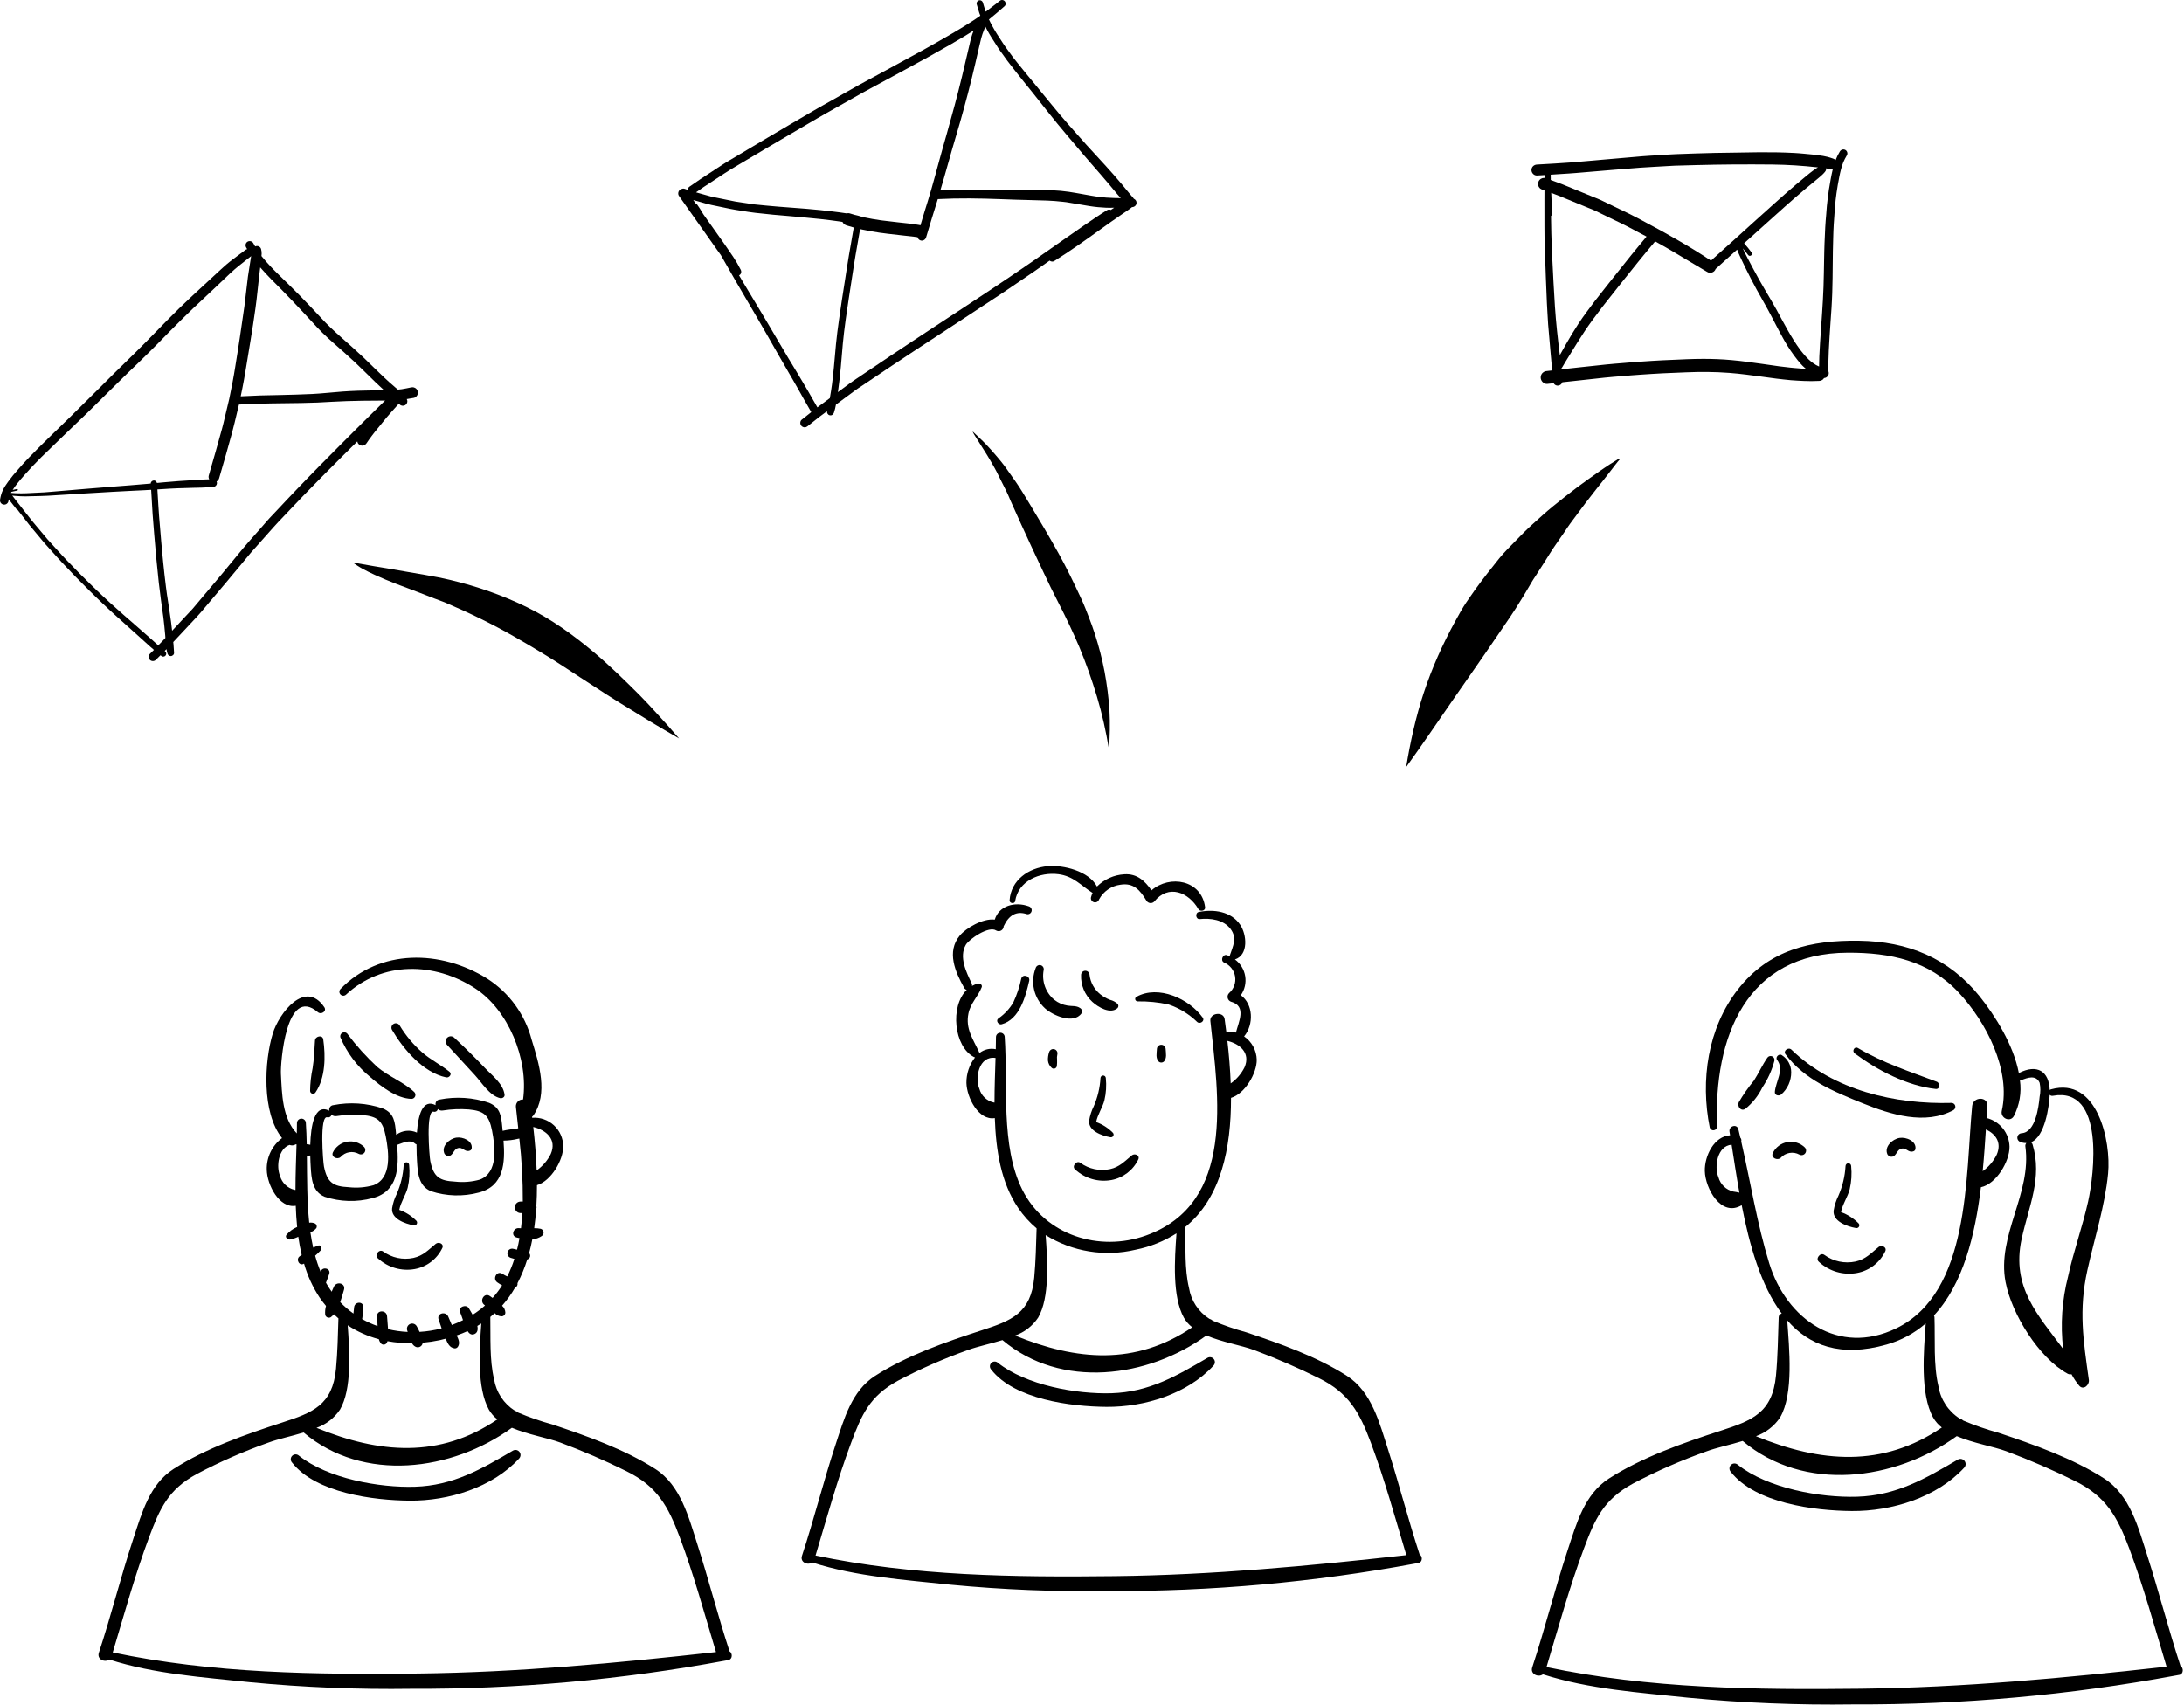 <svg fill="none" height="502" viewBox="0 0 643 502" width="643" xmlns="http://www.w3.org/2000/svg"><g fill="#000"><path d="m427.465 206.515c4.386-6.363 8.859-12.66 13.187-19.062 1.836-2.715 3.743-5.402 5.516-8.164 1.715-2.66 3.336-5.383 4.922-8.121.262-.461.57-.891.855-1.332.918-1.41 1.825-2.828 2.723-4.25 1.074-1.695 2.102-3.414 3.254-5.066.945-1.348 1.883-2.703 2.813-4.067.519-.765 1.011-1.566 1.574-2.308 1.469-1.938 2.922-3.891 4.355-5.86 1.114-1.41 2.211-2.832 3.309-4.261 1.449-1.809 2.89-3.641 4.301-5.481.402-.508.8-1.023 1.191-1.547.273-.348.547-.695.816-1.043-.011.012-.015.024-.027.039.219-.281.438-.547.688-.801.043-.027.093-.054.14-.078.055.016.114.028.168.043.004 0 .012-.004.012-.004-.106-.086-.219-.117-.336-.117-.402 0-.879.391-1.18.57-.578.34-1.14.688-1.703 1.055-1.07.688-2.121 1.406-3.168 2.133-2.238 1.559-4.445 3.152-6.637 4.777-2.367 1.766-4.675 3.625-6.976 5.477-2.09 1.687-4.059 3.515-6.055 5.308-1.765 1.586-3.41 3.258-5.062 4.969-1.598 1.653-3.278 3.266-4.723 5.059-2.457 3.039-4.879 6.121-7.164 9.297-.844 1.179-1.676 2.379-2.492 3.586-1.239 1.824-2.289 3.793-3.356 5.722-3.683 6.707-6.848 13.777-9.246 21.043-2.34 7.106-3.949 14.426-5.164 21.801 0 .004.004.012.012.004 4.594-6.379 9-12.863 13.453-19.32z"/><path d="m322.389 186.808c-.57-1.765-1.211-3.511-1.883-5.242-.66-1.707-1.32-3.437-2.094-5.097-2.133-4.594-4.336-9.184-6.804-13.609-2.715-4.86-5.532-9.665-8.43-14.422-1.356-2.231-2.684-4.485-4.172-6.629-1.031-1.477-2.07-2.953-3.121-4.414-.695-.969-1.469-1.875-2.235-2.79-1.074-1.293-2.191-2.531-3.343-3.753-1.192-1.262-2.504-2.387-3.731-3.606-.043-.055-.09-.117-.133-.172-.015-.051-.027-.101-.043-.156l-.004-.004-.003.004c-.016.379.23.699.41 1.019.191.34.414.676.621 1.008.351.559.699 1.114 1.054 1.668.723 1.141 1.43 2.289 2.157 3.426.734 1.148 1.367 2.363 2.062 3.539.547.926.996 1.887 1.473 2.844.699 1.41 1.406 2.816 2.121 4.219.461.894.813 1.859 1.223 2.781 1.047 2.375 2.129 4.727 3.187 7.09 2.078 4.625 4.278 9.191 6.418 13.793 1.473 3.168 3.008 6.304 4.61 9.406 2.152 4.176 4.172 8.43 6.015 12.758 2 4.805 3.731 9.715 5.227 14.699 1.512 5.039 2.637 10.176 3.504 15.359 0 .004.011.004.011 0 .274-3.734.372-7.492.157-11.238-.219-3.84-.739-7.676-1.434-11.465-.707-3.719-1.656-7.398-2.82-11.016z"/><path d="m123.379 174.474c1.511.597 3.031 1.187 4.547 1.765 1.097.422 2.207.801 3.293 1.254 6.894 2.941 13.625 6.203 20.137 9.93 3.355 1.922 6.679 3.879 9.968 5.914 3.247 2.004 6.418 4.129 9.61 6.203 4.789 3.113 9.547 6.25 14.441 9.195 2.051 1.239 4.07 2.531 6.125 3.762 2.781 1.676 5.594 3.309 8.41 4.937.004.004.012-.003.004-.011-2.191-2.555-4.43-5.059-6.707-7.528-1.613-1.753-3.215-3.527-4.898-5.207-4.325-4.316-8.715-8.617-13.391-12.562-6.059-5.105-12.512-9.765-19.641-13.273-7.211-3.543-14.812-6.195-22.617-8.062-5.047-1.203-10.188-1.914-15.281-2.84-2.391-.43-4.793-.828-7.196-1.215-2.121-.347-4.234-.738-6.351-1.109-.004 0-.012.004-.004.012.996.675 1.98 1.347 3.047 1.922 1.121.597 2.25 1.16 3.406 1.691 2.144.992 4.336 1.883 6.535 2.742 2.18.856 4.391 1.617 6.563 2.481z"/><path d="m543.304 44.156c-.183-.105-.386-.156-.582-.156-.41 0-.8.211-1.031.582-.504.812-.918 1.668-1.262 2.555-.191-.184-.421-.312-.687-.41-.547-.203-1.102-.371-1.664-.527-.211-.062-.442-.094-.656-.141-.223-.043-.45-.113-.676-.144-1.004-.144-2.004-.297-3.012-.402-.918-.102-1.824-.195-2.742-.262-.891-.074-1.781-.168-2.672-.203-1.805-.074-3.602-.184-5.41-.191-1.332-.004-2.672-.016-4.004-.016-.539 0-1.082 0-1.617.004-4.196.043-8.391.105-12.582.191-3.782.074-7.559.231-11.34.359-1.629.055-3.266.195-4.895.301-1.664.105-3.336.172-4.996.32-3.625.312-7.246.621-10.871.941-2.027.18-4.055.351-6.082.531-1.133.102-2.262.223-3.394.297-3.543.234-7.09.508-10.633.668-.879.039-1.614.707-1.614 1.613 0 .852.735 1.652 1.614 1.613.761-.035 1.519-.078 2.277-.125-.004.285-.012.57-.016.855-.05-.004-.101-.027-.156-.027-.324 0-.66.102-.918.254-.391.231-.687.609-.805 1.055-.125.453-.062.953.18 1.355.246.422.606.644 1.055.812.203.074.402.144.597.219-.003.926-.003 1.848-.011 2.766-.012 2.586-.012 5.176.004 7.758.004 1.055-.004 2.106.023 3.152.039 1.449.086 2.902.125 4.351.074 2.492.168 4.984.262 7.477.094 2.504.203 5 .308 7.5.039.965.102 1.926.157 2.891.066 1.16.113 2.32.207 3.477.207 2.559.425 5.118.66 7.676.179 1.981.359 3.965.531 5.953-.492.055-.984.106-1.477.164-.167.024-.335.043-.503.067-.321.09-.598.254-.84.488-.352.352-.555.84-.555 1.344s.203.984.555 1.344c.324.324.867.609 1.343.558.637-.074 1.278-.133 1.915-.207.054.106.129.207.218.301.262.262.621.41.993.41.589 0 1.171-.426 1.347-.992 4.196-.461 8.395-.918 12.59-1.367 1.676-.18 3.356-.297 5.035-.438 1.731-.144 3.461-.301 5.196-.41 2.211-.133 4.426-.312 6.636-.41 2.301-.094 4.602-.195 6.907-.293 4.265-.18 8.539-.168 12.797.164 1.652.129 3.297.293 4.937.504 1.36.18 2.723.359 4.082.531.192.024.375.051.567.074 1.429.192 2.863.387 4.289.578 1.422.192 2.855.313 4.285.465.648.067 1.305.09 1.953.129.605.039 1.211.074 1.812.094 1.5.062 2.997.078 4.497-.012.464-.027.878-.168 1.214-.504.102-.101.184-.218.254-.336.242-.015.481-.089.668-.203.332-.195.578-.515.676-.879.106-.398.027-.836-.184-1.179.04-.285.055-.571.067-.852.015-.348.023-.699.035-1.047.035-1.293.074-2.582.133-3.875.14-2.894.332-5.789.531-8.68.09-1.305.18-2.609.27-3.914.101-1.434.14-2.871.211-4.305.027-.559.027-1.125.039-1.688.023-.941.043-1.883.066-2.828.035-1.359.027-2.723.043-4.082.023-2.598.051-5.195.141-7.797.043-1.32.062-2.648.156-3.969.125-1.734.246-3.465.371-5.203.094-1.328.273-2.656.449-3.977.219-1.566.492-3.137.801-4.688.293-1.484.633-2.981 1.199-4.387.301-.688.637-1.367 1.035-2.012.344-.543.121-1.293-.425-1.605zm-86.742 8.836v-.066c0-.5-.011-.992-.015-1.488 1.043-.066 2.082-.133 3.125-.203 1.457-.094 2.918-.172 4.375-.301 3.781-.32 7.554-.644 11.336-.953 2.488-.203 4.972-.398 7.461-.598 1.429-.113 2.863-.184 4.297-.262 1.343-.078 2.695-.152 4.039-.23.632-.035 1.265-.09 1.898-.105 2.066-.062 4.133-.117 6.199-.172 7.492-.207 14.992-.242 22.484-.168 4.504.043 9 .348 13.473.844-.207.125-.422.242-.621.375-.308.203-.605.422-.902.633-.582.426-1.149.891-1.707 1.348-1.113.918-2.223 1.844-3.328 2.773-2.156 1.812-4.258 3.703-6.356 5.578-4.015 3.586-7.992 7.219-11.988 10.82-2.199 1.977-4.402 3.953-6.601 5.93-3.032-2.043-6.157-3.938-9.313-5.773-3.265-1.898-6.562-3.731-9.906-5.492-1.539-.812-3.07-1.668-4.637-2.426-2.273-1.094-4.543-2.191-6.808-3.289-.61-.293-1.215-.59-1.825-.879-.632-.301-1.304-.539-1.949-.805-2.476-1.012-4.957-2.027-7.43-3.047-.667-.273-1.332-.547-2-.816-1.093-.43-2.199-.828-3.3-1.227zm2.676 51.574c-.308-2.453-.597-4.91-.855-7.363-.481-4.633-.762-9.277-1.004-13.926-.125-2.414-.27-4.832-.371-7.246-.102-2.457-.235-4.91-.282-7.371-.035-1.688-.066-3.375-.089-5.062.203-.145.339-.387.332-.645-.09-2.055-.184-4.109-.262-6.16.879.324 1.754.656 2.621 1.008 1.262.516 2.527 1.035 3.785 1.559 2.129.875 4.25 1.754 6.379 2.621 1.836.894 3.672 1.781 5.516 2.672 1.418.688 2.844 1.344 4.234 2.082 1.844.981 3.68 1.961 5.524 2.934-.727.875-1.461 1.746-2.184 2.625-.758.918-1.527 1.832-2.27 2.762l-5.847 7.324c-1.656 2.082-3.305 4.172-4.938 6.277-.84 1.086-1.668 2.191-2.469 3.305-.378.527-.765 1.047-1.136 1.578-.422.617-.856 1.223-1.254 1.848-.617.965-1.231 1.922-1.82 2.894-.571.945-1.125 1.902-1.68 2.863-.547.945-1.082 1.902-1.617 2.863-.118.18-.211.371-.313.559zm70.453 3.91c-.906-.078-1.812-.132-2.723-.242-1.054-.125-2.109-.246-3.164-.371-1.679-.242-3.359-.492-5.039-.719-1.347-.183-2.703-.371-4.054-.554-1.629-.223-3.258-.403-4.895-.555-2.773-.254-5.555-.359-8.332-.359-1.629 0-3.266.039-4.894.105-2.375.102-4.75.207-7.125.309-2.133.089-4.266.261-6.403.398-1.707.106-3.414.258-5.117.402-1.742.145-3.484.27-5.219.454-2.574.273-5.144.546-7.722.824-1.758.183-3.524.386-5.282.582-.011-.094-.015-.192-.027-.285.055-.055.117-.106.156-.172.727-1.27 1.512-2.516 2.278-3.762.75-1.211 1.5-2.426 2.25-3.633 1.39-2.238 2.843-4.445 4.406-6.574.953-1.301 1.922-2.594 2.902-3.871 3.473-4.453 7.012-8.848 10.539-13.25.75-.941 1.523-1.863 2.289-2.793.926-1.113 1.848-2.231 2.778-3.336.023.012.05.027.074.039.918.516 1.836 1.031 2.75 1.539 1.094.609 2.16 1.266 3.242 1.898.992.582 1.977 1.18 2.969 1.781 2.07 1.25 4.156 2.477 6.238 3.707.113.078.234.133.363.18.035.012.067.023.106.035.027.004.054.016.086.016.699.164 1.469-.133 1.847-.777.055-.094.102-.191.133-.297 2.11-1.895 4.219-3.793 6.324-5.691.004.016.012.035.024.055.133.363.285.719.437 1.07.157.371.321.734.493 1.098.968 2.082 1.976 4.148 3.035 6.195.582 1.121 1.172 2.238 1.769 3.348.528.981 1.086 1.941 1.637 2.91 1.098 1.938 2.18 3.891 3.199 5.875 1.074 2.082 2.145 4.172 3.305 6.21 1.16 2.04 2.48 3.989 3.949 5.821.438.547.891 1.082 1.391 1.586.336.339.695.648 1.058.953-.687-.043-1.359-.094-2.031-.149zm9.887-58.586c-.231.933-.41 1.883-.59 2.828-.195 1.047-.379 2.094-.539 3.148-.152 1.008-.281 2.016-.398 3.023-.075.617-.157 1.23-.204 1.848-.062.773-.125 1.539-.179 2.312-.102 1.293-.235 2.586-.293 3.879-.074 1.566-.145 3.14-.211 4.715-.067 1.523-.078 3.051-.117 4.574-.036 1.438-.051 2.879-.079 4.316-.042 2.625-.132 5.246-.281 7.867-.301 5.516-.804 11.016-1.054 16.531-.043 1.004-.067 2-.067 3-.301-.133-.605-.273-.89-.441-.411-.243-.801-.5-1.18-.774-.645-.527-1.262-1.082-1.813-1.695-.578-.637-1.121-1.301-1.652-1.977-2.711-3.679-4.769-7.773-6.957-11.766-1.082-1.98-2.25-3.922-3.394-5.863-1.18-2.004-2.321-4.031-3.411-6.082-.527-.984-1.054-1.977-1.574-2.969-.558-1.062-1.109-2.144-1.605-3.242.254.281.5.566.738.863-.035-.043-.066-.09-.102-.129.243.32.489.633.727.945-.035-.039-.066-.086-.102-.129.09.117.18.234.27.351.105.141.207.246.379.293.164.043.34.023.492-.066.273-.156.441-.594.23-.875-.718-.934-1.433-1.863-2.23-2.738 2.004-1.805 4.016-3.606 6.019-5.414 4.008-3.613 8.004-7.242 12.141-10.707.875-.734 1.754-1.457 2.633-2.172.477-.391.953-.785 1.422-1.18.57-.488 1.121-.973 1.59-1.559.203-.246.336-.48.336-.812 0-.074-.027-.144-.043-.219.43.066.863.141 1.293.223.242.051.469.062.699.023.008.02 0 .043-.004.067z"/><path d="m210.879 73.239c.441.629.894 1.254 1.347 1.875.313.555.621 1.102.942 1.656 1.097 1.914 2.172 3.84 3.289 5.75 2.191 3.746 4.387 7.488 6.57 11.238 1.965 3.371 3.891 6.769 5.824 10.16 1.086 1.902 2.18 3.797 3.282 5.695.933 1.606 1.882 3.207 2.789 4.832 1.293 2.309 2.582 4.621 3.922 6.906-.954.746-1.899 1.5-2.852 2.258-.254.203-.379.61-.379.918 0 .34.133.676.379.918.242.242.578.379.918.379.375 0 .637-.156.918-.379 1.102-.875 2.195-1.765 3.305-2.625.777-.598 1.578-1.176 2.375-1.758-.114.52.211 1.063.726 1.203.57.157 1.094-.191 1.277-.722.27-.789.45-1.598.606-2.406.824-.61 1.652-1.223 2.477-1.832 1.101-.817 2.21-1.637 3.32-2.454.597-.449 1.238-.839 1.859-1.253 2.996-2.012 5.989-4.02 8.989-6.032 2.082-1.398 4.195-2.777 6.289-4.16 4.972-3.289 9.961-6.547 14.953-9.801 1.941-1.27 3.875-2.547 5.812-3.824 2.129-1.398 4.266-2.777 6.371-4.211 2.781-1.895 5.571-3.793 8.356-5.684.804-.547 1.597-1.113 2.39-1.68.696-.488 1.395-.981 2.09-1.469.371.312.918.402 1.348.133 4.68-2.941 9.191-6.133 13.664-9.363 2.117-1.527 4.246-3.019 6.394-4.496.336-.231.676-.461 1.02-.688.375-.246.738-.504 1.101-.773.207-.152.426-.297.618-.469.035-.027.062-.062.089-.094h.075c.699-.023 1.281-.57 1.281-1.281 0-.531-.336-.992-.801-1.18-.141-.234-.332-.441-.508-.644-.218-.246-.437-.504-.656-.758-.801-.953-1.578-1.922-2.379-2.879-1.652-1.977-3.367-3.91-5.105-5.812-1.766-1.926-3.551-3.836-5.297-5.777-1.719-1.914-3.426-3.832-5.117-5.769-.934-1.07-1.86-2.152-2.782-3.231-.879-1.035-1.734-2.082-2.597-3.137-1.664-2.027-3.317-4.066-4.985-6.086-1.613-1.949-3.23-3.891-4.804-5.875-.438-.547-.875-1.098-1.309-1.652-.547-.758-1.098-1.508-1.645-2.258-.421-.578-.839-1.141-1.226-1.742-.629-.969-1.254-1.934-1.883-2.894-.441-.684-.84-1.395-1.238-2.102-.403-.711-.774-1.438-1.125-2.18.051-.039.101-.078.152-.117 1.508-1.242 3-2.492 4.457-3.793.43-.387.391-1.113 0-1.508-.203-.203-.469-.312-.75-.312-.309 0-.527.125-.75.312-.371.297-.738.594-1.109.887-.055.039-.106.086-.164.125.035-.027.066-.051.101-.078h-.004c-.254.195-.504.387-.758.582-.707.539-1.41 1.082-2.121 1.613-.308-.879-.582-1.773-.839-2.672-.118-.414-.5-.695-.915-.695-.085 0-.164.012-.246.035-.488.133-.8.668-.656 1.16.242.84.477 1.68.75 2.508.09.281.207.555.313.828-.274.203-.547.398-.828.598-.559.402-1.153.766-1.731 1.148-1.059.699-2.152 1.348-3.23 2.016-1.192.738-2.415 1.43-3.618 2.141-2.246 1.328-4.535 2.586-6.804 3.871-.789.441-1.586.867-2.375 1.305-1.606.879-3.207 1.758-4.817 2.637-1.871 1.023-3.746 2.039-5.621 3.059-1.629.887-3.254 1.766-4.883 2.648-.687.375-1.383.738-2.066 1.121-2.527 1.422-5.047 2.856-7.566 4.285-1.825 1.035-3.669 2.043-5.477 3.109-4.543 2.672-9.102 5.312-13.629 8.004-2.703 1.605-5.402 3.219-8.11 4.828-1.289.766-2.574 1.535-3.863 2.297-.5.301-.984.605-1.473.93-1.574 1.035-3.152 2.066-4.73 3.102-.594.391-1.188.777-1.781 1.172-1.012.668-2 1.371-2.996 2.062-.274.192-.481.414-.571.746-.015.066-.004.141-.015.207-.309-.105-.61-.207-.918-.312-.106-.039-.219-.055-.324-.055-.141 0-.274.027-.399.078-.152.027-.301.074-.437.156-.309.18-.539.476-.633.824-.09.332-.067.773.14 1.059 3.657 5.184 7.336 10.391 11.016 15.598zm116.16-11.418c-.157-.074-.332-.117-.504-.117-.203 0-.403.051-.582.164-2.391 1.488-4.711 3.078-7.028 4.672-2.554 1.754-5.089 3.535-7.621 5.312-2.359 1.656-4.722 3.309-7.086 4.961-2.195 1.539-4.425 3.031-6.64 4.535-1.899 1.289-3.797 2.57-5.711 3.836-2.762 1.82-5.516 3.644-8.277 5.465-4.239 2.801-8.5 5.555-12.73 8.359-2.895 1.922-5.797 3.848-8.692 5.77-2.183 1.449-4.351 2.929-6.531 4.394-1.422.957-2.844 1.914-4.266 2.871-.492.332-.968.672-1.445 1.024-1.082.8-2.16 1.601-3.246 2.402.027-.191.055-.379.086-.57.332-2.278.582-4.571.785-6.868.203-2.32.391-4.632.598-6.945.195-2.223.5-4.434.789-6.648.023-.168.043-.332.066-.5.297-1.992.571-4 .879-5.992.336-2.191.672-4.379 1.012-6.57.312-1.992.605-3.992.945-5.981.453-2.644.902-5.293 1.379-7.934 1.793.414 3.594.75 5.426 1.004-.016 0-.035-.004-.051-.004.09.012.184.024.274.039h-.004c.296.039.597.105.894.117.086.012.172.023.258.035.18.024.363.051.543.074-.055-.004-.113-.016-.168-.024.074.012.141.016.211.027.051.004.101.016.156.023-.023-.004-.043-.004-.066-.012.039.004.086.012.125.016h-.012c-.012 0-.027-.004-.039-.004.012 0 .016 0 .027.004-.027-.004-.054-.004-.086-.012.075.012.145.023.219.027-.035-.004-.074-.012-.105-.016.004 0 .015 0 .023.004.012 0 .016 0 .027.004h-.003c.011 0 .023.004.035.004-.012 0-.016 0-.028-.004.086.012.164.024.246.035.024.004.051.004.075.012-.016 0-.036-.004-.051-.004.023 0 .039.004.062.004 2.598.348 5.219.555 7.825.887.242.035.476.066.718.102.133.016.262.035.391.051.113.449.449.828.914.957.687.191 1.398-.231 1.598-.906 1.101-3.773 2.289-7.519 3.449-11.277 6.203-.324 12.426-.223 18.637.016 2.992.117 5.98.219 8.973.281 3.074.062 6.156.133 9.21.492.336.039.676.078 1.012.117 1.395.211 2.789.449 4.184.699 1.715.301 3.437.606 5.176.766.8.078 1.597.133 2.398.168.734.027 1.473.012 2.207-.004.051 0 .094-.004.145-.004-.356.215-.68.441-1.004.664zm-38.762-48.055c.195-.875.398-1.742.629-2.606.207-.789.48-1.559.785-2.313.144-.332.285-.668.425-1.004.172.336.336.672.516 1.004.363.66.734 1.332 1.141 1.973.761 1.188 1.519 2.379 2.277 3.562.313.488.676.945 1.012 1.41.48.672.965 1.344 1.445 2.016.281.391.582.762.879 1.141.566.727 1.137 1.457 1.703 2.184 1.574 2.023 3.215 4 4.82 6.004 1.618 2.016 3.207 4.055 4.817 6.082 3.269 4.129 6.699 8.121 10.102 12.137 1.691 2 3.433 3.953 5.144 5.93 1.653 1.902 3.27 3.832 4.871 5.773.364.438.746.855 1.121 1.281-.628-.012-1.253-.016-1.882-.035-1.563-.039-3.114-.152-4.661-.34-2.918-.43-5.808-1.047-8.73-1.484-3.168-.477-6.379-.539-9.574-.543-1.563-.004-3.121.012-4.68.016-1.535 0-3.07-.027-4.598-.051-2.547-.039-5.101-.078-7.648-.078-.555 0-1.102 0-1.656.004-3.231.024-6.461.074-9.688.219.352-1.176.707-2.352 1.043-3.539.801-2.824 1.59-5.652 2.403-8.469.773-2.672 1.585-5.332 2.347-8.008 1.574-5.562 3.063-11.145 4.367-16.777.434-1.812.856-3.648 1.27-5.488zm-81.078 41.285c.504-.332 1.007-.656 1.507-.984 1.528-1.004 3.059-2.004 4.586-3.008.547-.359 1.094-.727 1.657-1.062 1.164-.695 2.335-1.391 3.5-2.082 4.503-2.676 9-5.356 13.52-7.996 2.871-1.688 5.75-3.371 8.625-5.059 1.668-.981 3.367-1.914 5.05-2.867 2.711-1.535 5.422-3.062 8.133-4.594.547-.312 1.102-.606 1.656-.902 1.575-.852 3.149-1.703 4.723-2.555 1.938-1.055 3.887-2.094 5.82-3.152 1.559-.852 3.114-1.695 4.672-2.555.969-.527 1.942-1.047 2.906-1.586 1.215-.684 2.43-1.371 3.645-2.062.953-.539 1.914-1.062 2.855-1.617 1.321-.785 2.645-1.562 3.965-2.34.461-.27.903-.566 1.348-.844.43-.273.875-.531 1.305-.812-.145.375-.301.738-.426 1.121-.43 1.293-.719 2.625-1.024 3.953-.667 2.84-1.32 5.68-2.011 8.52-1.36 5.621-2.871 11.207-4.453 16.773-.739 2.594-1.489 5.188-2.192 7.797-.804 2.996-1.625 5.992-2.48 8.977-.59 2.043-1.231 4.078-1.864 6.109-.425 1.371-.828 2.754-1.238 4.133-.09-.039-.183-.078-.273-.094-2.031-.359-4.09-.559-6.145-.777-1.445-.152-2.883-.324-4.324-.508-.117-.027-.246-.043-.371-.043-.242-.027-.481-.062-.719-.094-1.527-.231-3.051-.469-4.558-.805-.371-.086-.735-.18-1.098-.273-.52-.164-1.043-.32-1.567-.43-.066-.016-.14-.027-.207-.039-.507-.144-1.023-.293-1.527-.453-.164-.051-.324-.074-.488-.074-.152 0-.301.027-.449.066-1.356-.219-2.715-.387-4.078-.555-1.231-.156-2.465-.301-3.704-.422-1.371-.129-2.742-.273-4.121-.379-2.765-.211-5.539-.426-8.304-.637-2.309-.172-4.61-.426-6.911-.648-1.496-.211-2.984-.441-4.472-.668-.41-.062-.828-.105-1.239-.191-.648-.133-1.3-.262-1.953-.399-1.664-.34-3.328-.684-4.988-1.02-.375-.078-.75-.207-1.121-.312-.957-.27-1.914-.539-2.871-.805-.192-.055-.379-.105-.57-.164.757-.547 1.507-1.078 2.273-1.582zm-1.008 4.43c1.082.309 2.144.637 3.242.867 1.836.379 3.68.762 5.516 1.148 1.109.23 2.222.391 3.343.566 1.368.211 2.735.469 4.106.609 1.754.183 3.512.371 5.266.555 1.347.141 2.71.242 4.066.351 1.32.117 2.644.231 3.969.348 1.965.172 3.929.375 5.89.582 1.793.184 3.578.438 5.364.676.363.055.726.113 1.086.168.222.469.636.852 1.171 1.02.711.223 1.43.43 2.145.629-.5 2.754-.965 5.523-1.438 8.281-.39 2.285-.722 4.582-1.085 6.867-.645 4.09-1.293 8.176-1.856 12.273-.309 2.262-.629 4.523-.84 6.793-.219 2.336-.426 4.676-.637 7.012-.152 1.629-.335 3.254-.539 4.879-.179 1.305-.375 2.598-.605 3.898-.012.078-.027.153-.039.231-1.059.785-2.11 1.562-3.168 2.347-.168.125-.332.258-.5.379-1.875-3.347-3.82-6.652-5.801-9.945-.918-1.523-1.855-3.035-2.762-4.562-1.007-1.704-2.023-3.407-3.023-5.114-1.102-1.871-2.191-3.758-3.309-5.617-1.214-2.016-2.425-4.039-3.632-6.059-1.032-1.719-2.063-3.438-3.098-5.152-.488-.812-.965-1.629-1.445-2.441.023-.012.05-.012.078-.027.578-.336.707-1.035.422-1.602-.668-1.32-1.407-2.609-2.235-3.84-.836-1.238-1.679-2.469-2.535-3.695-1.629-2.336-3.289-4.641-4.934-6.965-.429-.606-.855-1.215-1.289-1.824-.101-.168-.203-.336-.308-.504-.254-.41-.5-.824-.75-1.23-.254-.414-.528-.801-.813-1.191-.105-.152-.254-.242-.414-.297-.23-.332-.465-.66-.699-.992.699.188 1.394.383 2.09.578z"/><path d="m261.369 68.829c-.055-.004-.114-.016-.172-.023-.035-.004-.067-.012-.106-.016.016 0 .028.004.043.004-.011 0-.015 0-.027-.004-.063-.004-.129-.016-.191-.027.054.004.113.016.167.023.102.016.192.031.286.043z"/><path d="m260.609 68.728c-.016 0-.028-.004-.043-.004.043.004.09.012.14.016-.027-.004-.062-.012-.097-.012z"/><path d="m5.129 150.043-.02-.031-.02-.019z"/><path d="m5.129 150.034-.027-.039.012.019z"/><path d="m48.829 172.684.008.031v-.024z"/><path d="m105.899 131.023c.722.426 1.59.145 2.031-.531.508-.785 1.062-1.527 1.625-2.277-.004.012-.016.023-.023.027.292-.379.589-.761.886-1.14 1.153-1.446 2.321-2.871 3.496-4.289.477-.571.969-1.122 1.461-1.676.684-.774 1.371-1.535 2.067-2.297.086.086.168.164.246.254.386.441 1.109.488 1.59.207.203-.117.351-.274.468-.469.164-.281.254-.699.133-1.012-.039-.105-.078-.207-.125-.312.707-.102 1.406-.219 2.106-.352.39-.078.757-.398.957-.734.211-.371.273-.817.156-1.231-.106-.398-.375-.746-.735-.953-.253-.144-.519-.211-.789-.211-.144 0-.293.016-.437.051-.918.195-1.836.379-2.762.527-.363.043-.726.079-1.094.118-.296-.246-.593-.489-.89-.739-1.074-.906-2.121-1.855-3.152-2.816-2.055-1.934-4.04-3.941-6.086-5.887-2.043-1.941-4.157-3.801-6.266-5.672-1.148-1.012-2.273-2.043-3.383-3.09-1.012-.957-1.977-1.973-2.93-2.996-2.031-2.195-4.09-4.367-6.188-6.5-1.992-2.027-4.027-4.008-6.066-5.992-.824-.801-1.637-1.613-2.426-2.453-.969-1.023-1.91-2.078-2.789-3.18.023-.231.043-.461.055-.688.027-.449-.066-.93-.172-1.367-.094-.41-.461-.746-.856-.856-.105-.027-.211-.043-.32-.043-.195 0-.387.051-.555.133-.191-.324-.379-.648-.566-.98-.211-.387-.637-.598-1.059-.598-.211 0-.426.051-.609.164-.582.34-.762 1.094-.438 1.676.102.183.207.363.309.543-.164.024-.312.062-.43.152-1.238.945-2.508 1.855-3.746 2.801-.656.5-1.301 1.004-1.922 1.535-.527.449-1.035.914-1.547 1.379-2.106 1.914-4.184 3.859-6.273 5.797-2.109 1.961-4.246 3.91-6.293 5.938-2.172 2.141-4.316 4.305-6.441 6.5-2.133 2.199-4.289 4.375-6.473 6.532-2.012 1.98-4.039 3.941-6.047 5.925-2.078 2.051-4.137 4.11-6.199 6.172-2.25 2.246-4.508 4.485-6.781 6.707-2.055 2.012-4.121 4.004-6.184 6.008-1.035 1.012-2.07 2.027-3.098 3.047-1.082 1.07-2.141 2.168-3.191 3.258-.957.992-1.859 2.031-2.773 3.058-1.055 1.172-2.066 2.387-2.984 3.665-.578.796-1.125 1.601-1.551 2.488-.398.836-.637 1.746-.801 2.656-.062.348-.055.656.129.969.164.281.438.492.75.578.324.09.676.043.969-.125.258-.152.52-.449.578-.75.039-.211.09-.422.141-.629.172.223.34.441.516.668.559.723 1.125 1.438 1.688 2.16.066.09.191.145.309.172 0 .004.004.004.004.012 0-.004-.004-.004-.004-.012 1.164 1.508 2.34 3.008 3.512 4.512.363.469.758.918 1.141 1.379.797.957 1.59 1.914 2.391 2.871.336.402.656.812 1.008 1.203.656.726 1.316 1.461 1.973 2.191 1.047 1.164 2.078 2.352 3.164 3.485.828.867 1.656 1.742 2.488 2.609.519.547 1.031 1.102 1.562 1.641 1.359 1.39 2.742 2.761 4.117 4.136 1.211 1.215 2.457 2.387 3.691 3.578 1.23 1.192 2.508 2.34 3.769 3.5 1.191 1.098 2.406 2.172 3.617 3.254 1.27 1.141 2.543 2.278 3.809 3.426.93.844 1.855 1.703 2.801 2.531.387.34.773.676 1.16 1.012-.399.387-.797.777-1.191 1.172-.48.477-.477 1.281 0 1.758.48.48 1.277.476 1.758 0 .453-.453.914-.906 1.367-1.36.129.102.246.203.375.301.133.078.285.117.441.117.231 0 .453-.093.617-.257.164-.165.258-.387.258-.618 0-.211-.09-.48-.258-.621-.066-.054-.129-.117-.203-.172.18-.179.348-.363.527-.543.078.45.18.887.309 1.321.125.422.504.722.945.722.5 0 1.023-.449.981-.98-.066-.805-.09-1.613-.164-2.418-.023-.246-.043-.492-.074-.738 1.055-1.125 2.106-2.258 3.164-3.383 1.238-1.328 2.481-2.656 3.723-3.981.441-.468.856-.945 1.277-1.437 2.398-2.832 4.793-5.66 7.191-8.496 1.754-2.071 3.477-4.176 5.219-6.266.566-.683 1.133-1.359 1.695-2.043.223-.269.438-.547.672-.805.887-.98 1.754-1.976 2.633-2.96 1.305-1.469 2.606-2.934 3.91-4.403.488-.554.984-1.086 1.488-1.625 2.406-2.527 4.816-5.051 7.219-7.578.746-.785 1.512-1.539 2.262-2.312 1.359-1.391 2.723-2.774 4.082-4.161 1.883-1.921 3.797-3.808 5.7-5.707 1.316-1.308 2.636-2.621 3.964-3.925.043.39.282.804.696 1.05zm-30.688-40.258c.449-3.176.723-6.367 1.098-9.547.094-.836.203-1.664.301-2.492.066.074.129.152.191.223.992 1.125 2.012 2.219 3.059 3.293 1.008 1.035 2.043 2.043 3.059 3.074 1.012 1.031 2.012 2.07 3.008 3.113 2 2.078 3.965 4.195 5.918 6.316.984 1.074 1.965 2.152 3.008 3.168 1.023 1.008 2.07 1.988 3.148 2.934 2.18 1.921 4.375 3.82 6.484 5.812 2.039 1.922 4.016 3.91 6.028 5.863.835.813 1.695 1.602 2.554 2.387-1.047.012-2.09.023-3.136.039-3.02.039-6.028.129-9.032.34-3.007.211-6.008.582-9.023.723-3.059.14-6.113.234-9.18.3-2.027.039-4.059.063-6.094.133-1.914.067-3.824.156-5.734.254.18-.891.363-1.781.543-2.672.309-1.5.566-3 .824-4.512.531-3.085 1.031-6.175 1.527-9.269.527-3.144 1-6.309 1.449-9.48zm-71.82 54.051c.117-.027.234-.05.352-.078.453-.101.902-.195 1.355-.297.125-.027.195-.168.164-.285-.035-.129-.164-.191-.285-.164-.414.098-.828.18-1.238.266.391-.617.824-1.211 1.266-1.785 1.383-1.746 2.906-3.371 4.402-5.02.414-.461.863-.89 1.301-1.34.477-.488.934-.98 1.422-1.457 2.152-2.105 4.305-4.207 6.481-6.281 2.234-2.133 4.465-4.277 6.688-6.422 2.012-1.941 3.981-3.922 5.965-5.886 2.043-2.028 4.094-4.055 6.164-6.055 2.184-2.106 4.394-4.195 6.539-6.344.992-.992 1.988-1.977 2.969-2.98 1.02-1.047 2.031-2.094 3.059-3.129 2.219-2.238 4.453-4.457 6.727-6.637 1.988-1.902 4.016-3.769 6.016-5.656 1.109-1.047 2.223-2.102 3.328-3.152 1.004-.957 1.992-1.934 3.047-2.832.816-.707 1.664-1.371 2.516-2.031-.004.004-.012.012-.016.016.027-.024.051-.039.078-.062-.016.016-.039.027-.055.043.074-.055.141-.105.211-.164.004-.004.012-.004.016-.012.004-.004.012-.004.016-.012-.027 0-.035 0-.035.004.676-.527 1.356-1.047 2.023-1.578.035-.035.051-.074.078-.105-.086.582-.18 1.164-.274 1.742-.242 1.438-.469 2.879-.672 4.328-.195 1.422-.348 2.844-.508 4.273-.168 1.461-.34 2.918-.519 4.375-.426 3.07-.875 6.137-1.344 9.199-.449 2.918-.887 5.836-1.371 8.742-.258 1.528-.488 3.059-.797 4.574-.219 1.102-.438 2.207-.66 3.309-.102.516-.191 1.035-.312 1.547-.441 1.863-.891 3.73-1.332 5.594-.254 1.074-.5 2.144-.797 3.207-.598 2.152-1.199 4.301-1.797 6.453-.676 2.43-1.383 4.855-2.094 7.273-.117.391-.055.801.129 1.141-.531.015-1.062.023-1.598.051-.84.05-1.68.101-2.516.152-1.605.094-3.219.203-4.828.309-1.395.093-2.781.211-4.172.347-.762.074-1.523.145-2.285.211-.102-.41-.43-.734-.887-.734-.477 0-.934.41-.926.902-.391.035-.789.074-1.18.113-3.231.297-6.473.528-9.711.786-2.75.218-5.504.437-8.254.671-3.523.301-7.039.606-10.566.895-.527.043-1.055.102-1.586.129-.828.039-1.664.086-2.492.125-.957.051-1.91.094-2.867.144-.5.024-.992.024-1.488.028-.555 0-1.109-.012-1.664-.035-.273-.012-.547-.036-.828-.063-.172-.016-.34-.027-.516-.039.055-.098.105-.203.16-.312zm1.559 4.985c.004.004.004.004.012.012.004.003.004.011.012.015l-.012-.012c0-.003-.008-.007-.012-.015zm.016.019c.004.004.012.016.016.024.012.015.023.027.035.043-.016-.024-.035-.047-.051-.067zm42.668 39.152c-.34.364-.695.711-1.047 1.063-.734-.656-1.461-1.309-2.191-1.965-1.227-1.098-2.465-2.18-3.703-3.258-1.438-1.254-2.879-2.508-4.312-3.769-1.355-1.188-2.695-2.391-4.031-3.594-1.316-1.18-2.586-2.414-3.875-3.629-1.23-1.164-2.426-2.367-3.633-3.562-.488-.481-.992-.954-1.469-1.446-.59-.609-1.18-1.222-1.77-1.832-1.113-1.152-2.25-2.285-3.328-3.465-1.398-1.535-2.801-3.07-4.195-4.609-.391-.43-.75-.891-1.125-1.34-.801-.953-1.602-1.91-2.406-2.863-.34-.41-.695-.813-1.023-1.227-.668-.851-1.332-1.695-2.004-2.547-1.102-1.406-2.199-2.812-3.305-4.218-.023-.028-.043-.055-.066-.09-.027-.043-.062-.09-.094-.125-.145-.184-.293-.371-.43-.555-.004-.012-.016-.015-.023-.027.234.027.465.062.699.09.555.054 1.109.089 1.664.113.273.012.555.016.836.027.234.004.465.016.699.012.758-.016 1.512-.035 2.262-.055 1.445-.035 2.895-.05 4.34-.133 3.539-.207 7.078-.425 10.617-.656 2.777-.179 5.555-.347 8.332-.492 1.73-.09 3.457-.195 5.188-.273 1.484-.067 2.969-.133 4.457-.219.598-.035 1.203-.074 1.805-.106.141 2.403.281 4.805.43 7.211.066 1.082.168 2.156.254 3.231.074.933.144 1.871.223 2.804.399 4.711.812 9.415 1.34 14.113.379 3.407.875 6.793 1.344 10.188.207 1.735.391 3.465.539 5.207.023.293.039.583.062.868-.359.379-.711.754-1.059 1.129zm1.207-16.195c.004.024.004.043.012.067-.004-.028-.004-.047-.012-.067zm51.641-42.055c-2.078 2.078-4.137 4.168-6.203 6.254-2.144 2.16-4.246 4.367-6.367 6.551-1.961 2.016-3.871 4.082-5.801 6.125-.926.981-1.848 1.953-2.773 2.934-.207.222-.402.461-.606.683-.566.645-1.133 1.289-1.695 1.934-1.332 1.512-2.66 3.023-3.992 4.535-.504.578-1.004 1.148-1.488 1.734-2.144 2.598-4.285 5.196-6.434 7.797-1.973 2.379-3.988 4.731-5.977 7.094-.805.957-1.613 1.914-2.418 2.871-.164.192-.348.371-.516.555-.508.547-1.02 1.094-1.535 1.641-1.34 1.433-2.672 2.867-4.008 4.3-.094-.867-.195-1.734-.309-2.597-.168-1.231-.34-2.457-.531-3.684-.211-1.344-.43-2.695-.617-4.043 0 .016.004.035.004.051 0-.012 0-.016-.004-.028 0 .012.004.024.004.036 0-.024-.004-.043-.012-.067-.012-.066-.016-.133-.027-.203 0 .016.004.027.004.043-.105-.801-.219-1.602-.324-2.406.004.039.012.078.016.117-.004-.023-.004-.051-.012-.074v-.012c0-.012 0-.015-.004-.027-.004-.028-.004-.055-.012-.086 0-.012-.004-.027-.004-.039 0 .012 0 .023.004.035 0-.012 0-.023-.004-.027v-.012c-.004-.027-.004-.055-.012-.086.004.016.004.039.012.055v.011c0 .016.004.024.004.036-.004-.043-.012-.09-.016-.133-.293-2.27-.527-4.547-.766-6.821-.223-2.078-.402-4.156-.59-6.234-.219-2.488-.426-4.969-.629-7.453-.18-2.234-.285-4.469-.43-6.703-.027-.426-.043-.852-.074-1.27.5-.027.996-.054 1.496-.09 1.461-.093 2.93-.191 4.391-.242 1.598-.054 3.191-.113 4.789-.144 1.629-.035 3.254-.055 4.879-.18.273-.023.555-.051.828-.078.102-.016.203-.027.301-.039.195-.051.359-.152.504-.293.211-.211.336-.504.336-.805 0-.164-.039-.32-.105-.461.352-.203.629-.531.75-.945.676-2.301 1.348-4.602 2-6.914.594-2.121 1.18-4.246 1.773-6.367.281-1.008.531-2.016.777-3.036.43-1.796.863-3.593 1.293-5.394 1.484-.078 2.969-.156 4.457-.207 1.652-.055 3.309-.09 4.961-.125 2.953-.055 5.898-.074 8.844-.117 1.59-.024 3.188-.067 4.777-.133 1.422-.063 2.844-.152 4.273-.231 2.993-.164 5.977-.269 8.973-.308 2.258-.027 4.508-.035 6.766-.055-.325.262-.618.57-.914.863-.34.336-.688.676-1.032 1.012-.519.516-1.046 1.031-1.566 1.547-.973.957-1.941 1.914-2.918 2.871-2.172 2.16-4.332 4.324-6.492 6.485z"/><path d="m50.339 183.114.008.015v.016z"/><path d="m49.199 175.394c0 .011 0 .023.004.027-.004-.063-.016-.125-.023-.184.004.055.008.106.019.157z"/><path d="m48.829 172.693.008.016z"/><path d="m48.829 172.724c.004.043.012.093.016.14v.012c0-.051-.004-.102-.016-.152z"/><path d="m417.949 457.715c-3.35-10.216-6.006-20.64-9.286-30.875-2.52-7.868-4.841-17.036-12.116-21.709-8.843-5.681-19.786-9.537-29.698-12.851-3.333-.91-6.603-2.041-9.786-3.386-.299-.271-.655-.469-1.042-.582-3.196-2.033-5.368-5.339-5.968-9.078-1.337-5.579-.971-12.125-1.08-17.946 10.551-8.606 13.475-23.226 13.451-38.009 4.144-1.227 7.628-7.316 7.571-11.232-.065-2.751-1.445-5.304-3.714-6.865 2.914-3.545 2.691-9.474-.969-12.133l.002.002c1.146-1.634 1.607-3.654 1.282-5.623-.326-1.97-1.41-3.732-3.022-4.911 4.065-1.326 3.492-7.328 1.559-10.195-2.692-3.992-7.817-4.661-12.192-3.778-1.157.235-.917 2.214.282 2.09 3.142-.331 6.985.176 9.035 2.874 2.029 2.671.772 5.009-.149 7.736-.031.127-.032.257-.007.383-.265-.126-.534-.251-.821-.356-1.256-.456-2.1 1.552-.912 2.162l.002.001c1.721.709 2.951 2.259 3.251 4.097.297 1.837-.379 3.699-1.787 4.916-.376.388-.522.944-.385 1.466.139.524.541.935 1.059 1.087 4.588 1.297 2.126 5.938 1.361 9.057-.923-.25-1.882-.322-2.83-.207-.161-1.28-.325-2.545-.498-3.777-.329-2.361-4.454-1.831-4.199.568 2.328 21.971 7.517 53.643-18.932 63.153-13.735 4.94-29.724-.008-36.457-13.513-6.407-12.848-4.199-30.895-5.157-44.947-.024-.693-.592-1.242-1.287-1.242-.693 0-1.261.549-1.285 1.242-.005 1.175-.027 2.387-.058 3.614-1.701-.358-3.472.063-4.828 1.15-.017-.107-.047-.209-.09-.307-1.764-3.848-4.056-6.851-3.123-11.382.625-3.039 2.83-4.967 3.903-7.726.255-.655-.484-1.201-1.068-1.067-.623.148-1.221.383-1.779.696.039-.257.002-.518-.11-.753-1.581-3.275-3.797-7.755-1.725-11.355.969-1.684 6.802-5.689 8.951-4.201v-.001c.45.256 1.005.255 1.455-.004.45-.258.731-.734.737-1.254 1.563-3.357 3.83-4.548 6.807-3.571.618.144 1.241-.226 1.41-.839.168-.612-.176-1.249-.782-1.442-4.146-1.514-8.844-.171-10.054 3.896-3.501-.443-8.477 2.502-10.298 4.694-3.954 4.76-1.328 10.713 1.275 15.377.156.308.44.532.775.613-4.988 4.824-3.783 16.774 2.153 19.792v.002c.09.043.186.075.287.096-1.677 2.146-2.572 4.8-2.537 7.522.106 4.276 3.562 11.146 8.355 10.34.327 9.601 1.848 19.052 6.892 26.478v.001c1.519 2.239 3.342 4.256 5.414 5.996-.149 4.838-.248 9.677-.698 14.499-.983 10.528-6.775 12.694-15.458 15.511-10.479 3.398-22.07 7.429-31.392 13.417-6.911 4.44-9.135 12.674-11.609 20.158-3.59 10.861-6.341 21.981-9.926 32.845-.626 1.896 1.72 2.9 2.998 1.945 13.022 4.186 27.128 5.103 40.648 6.544l.001.002c15.477 1.483 31.026 2.113 46.573 1.887 30.275.123 60.494-2.587 90.263-8.094.091-.012.182-.027.271-.049.262-.052.527-.093.789-.144 1.22-.241 1.203-1.999.304-2.509zm-51.544-143.429c-.943 1.892-2.341 3.518-4.069 4.736-.158-4.257-.521-8.477-.981-12.527 3.64.873 6.903 3.515 5.05 7.791zm-73.903 10.335c-2.017-.472-3.612-2.01-4.159-4.009-1.368-3.212-.154-9.827 4.755-9.089-.129 4.224-.307 8.666-.305 13.141zm13.132 63.385c3.422-5.866 2.785-16.584 2.215-24.313v-.002c7.911 4.911 17.456 6.456 26.512 4.292 4.269-.846 8.344-2.478 12.014-4.815-.572 7.839-1.261 18.601 2.173 24.838v-.002c.626 1.094 1.463 2.054 2.461 2.822-16.665 11.348-34.103 9.835-52.154 2.438v.002c2.765-.98 5.142-2.825 6.778-5.262zm-65.527 70.03c3.338-11.105 6.401-22.313 10.463-33.178 3.114-8.33 5.488-13.759 13.761-18.283v-.002c6.685-3.527 13.617-6.562 20.743-9.082 2.74-1.013 6.469-1.778 10.067-2.889 17.231 14.555 42.783 11.16 60.051-1.358 4.627 1.979 10.306 2.914 13.915 4.247 6.521 2.431 12.91 5.198 19.144 8.292 8.897 4.382 12.02 10.148 15.36 19.075 4.052 10.83 7.108 22.002 10.433 33.069-28.613 3.181-57.029 5.855-85.857 6.187-29.393.339-59.254-.005-88.077-6.077z"/><path d="m327.2 347.473c3.494-.646 6.463-2.938 7.97-6.157.441-1.191-1.134-1.769-1.927-1.121-2.128 1.742-3.62 3.443-6.439 4.062-3.045.65-6.223-.024-8.742-1.856-1.141-.825-2.63 1.076-1.517 1.967 2.868 2.648 6.813 3.797 10.655 3.104z"/><path d="m325.566 317.444c-.017-.421-.363-.753-.786-.753-.42 0-.766.332-.783.753-.166 2.882-.844 5.71-2.002 8.352-.654 1.312-1.106 2.714-1.338 4.161-.325 3.005 3.708 4.465 6.228 4.906.341.082.695-.068.871-.371s.132-.686-.108-.941c-1.382-1.407-3.064-2.483-4.921-3.149.355-2.07 1.929-4.402 2.42-6.384.506-2.152.648-4.373.419-6.574z"/><path d="m308.89 309.783c-.278.802-.399 1.649-.363 2.498.089.826.481 1.593 1.098 2.149.261.248.644.32.977.181.332-.136.553-.458.563-.819.057-.561.074-1.128.05-1.694-.07-.551-.039-1.109.089-1.65.157-.657-.234-1.321-.885-1.5-.652-.18-1.329.19-1.529.835z"/><path d="m340.608 308.885c-.058 1.24-.409 2.662.483 3.658.445.44 1.162.44 1.607 0 .889-.991.542-2.421.482-3.658-.024-.693-.592-1.242-1.285-1.242-.695 0-1.263.549-1.287 1.242z"/><path d="m300.667 288.188c-.506 2.402-1.283 4.74-2.318 6.967-1.109 1.896-2.628 3.522-4.447 4.755-.828.664.075 1.949.991 1.701 5.285-1.425 7.058-8.189 8.115-12.778.348-1.516-1.956-2.163-2.341-.646z"/><path d="m298.876 265.327c.926-5.963 7.255-8.605 12.726-7.91 4.495.569 6.671 3.377 10.073 5.513-.199.407-.356.833-.469 1.273-.154.643.231 1.292.869 1.468.637.176 1.299-.185 1.497-.816 1.279-2.384 3.63-4.002 6.313-4.346 3.857-.623 5.778 1.608 7.638 4.7h.002c.229.385.623.643 1.068.7.443.058.889-.093 1.209-.406 4.227-5.268 10.163-2.756 13.013 2.185.49.847 2.122.555 1.982-.537-1.035-8.075-10.415-9.646-15.789-4.976-1.911-2.775-4.253-4.981-8.009-4.728-3.029.175-5.888 1.455-8.034 3.601-2.404-4.557-9.901-6.395-14.484-5.995-5.669.497-10.835 4.102-11.249 10.051-.067.929 1.499 1.162 1.644.223z"/><path d="m352.449 300.921c.828.775 2.368-.262 1.646-1.269-3.956-5.522-13.03-9.75-19.541-6.121l-.002-.002c-.27.17-.399.496-.315.804s.36.526.678.536c3.061-.051 6.117.251 9.108.903 3.161 1.06 6.04 2.82 8.426 5.149z"/><path d="m318.417 298.381c.301-.537.125-1.217-.402-1.537-1.117-.78-2.394-.51-3.691-.729h.002c-1.448-.229-2.813-.826-3.963-1.733-1.239-1.051-2.18-2.411-2.723-3.942-.544-1.532-.674-3.18-.374-4.776.147-.635-.231-1.273-.859-1.446s-1.28.18-1.479.801c-.8 2.026-.97 4.247-.482 6.37.486 2.124 1.605 4.049 3.21 5.524 2.336 2.103 8.43 4.799 10.761 1.468z"/><path d="m329.022 295.59c-.618-.568-1.372-.97-2.188-1.165-1.073-.399-2.073-.974-2.957-1.701-1.729-1.422-2.842-3.456-3.104-5.679-.026-.669-.575-1.198-1.244-1.198-.667 0-1.217.529-1.242 1.198-.134 3.013 1.079 5.929 3.307 7.962 1.694 1.555 5.308 3.737 7.428 1.832.335-.349.335-.9 0-1.249z"/><path d="m355.524 399.81c-9.155 5.368-17.254 10.092-28.27 10.438-10.328.325-25.139-2.353-33.455-8.958v.002c-.553-.519-1.417-.505-1.953.03-.537.536-.551 1.4-.032 1.953 6.875 8.791 23.452 10.901 33.931 10.987 11.17.091 23.845-3.782 31.539-12.169.491-.522.531-1.325.093-1.893s-1.224-.732-1.853-.39z"/><path d="m214.788 486.253c-3.421-10.43-6.133-21.075-9.482-31.526-2.574-8.034-4.942-17.396-12.371-22.168-9.029-5.801-20.203-9.737-30.324-13.121h-.002c-3.404-.93-6.743-2.085-9.993-3.458-.305-.276-.669-.479-1.064-.594-3.262-2.076-5.481-5.452-6.094-9.269-1.365-5.698-.991-12.381-1.102-18.325.44-.36.859-.738 1.275-1.119l.002-.001c.54.562 1.272.898 2.049.94.603-.014 1.087-.5 1.101-1.101-.03-.781-.381-1.513-.97-2.027 1.45-1.642 2.729-3.428 3.82-5.327.068-.024.134-.052.199-.084.407-.264.613-.749.522-1.226 1.166-2.237 2.127-4.575 2.873-6.986.112-.042.22-.094.323-.155.288-.175.48-.47.526-.804.045-.334-.065-.671-.295-.914.361-1.333.678-2.691.945-4.074.994-.053 1.952-.383 2.767-.954.388-.245.6-.694.54-1.15-.059-.456-.379-.837-.817-.973-.64-.131-1.29-.191-1.943-.178.267-1.879.459-3.788.59-5.715l.002-.002c.117-.238.135-.516.047-.767.123-2.053.182-4.118.178-6.196 4.232-1.253 7.79-7.471 7.732-11.469-.025-2.35-1.022-4.583-2.756-6.169-1.735-1.587-4.048-2.384-6.391-2.2l-.035-.287c.14-.11.266-.236.374-.377 4.469-6.465 1.683-15.28-.479-22.276-1.943-7.451-6.625-13.897-13.112-18.047-13.615-8.498-31.623-8.846-43.179 3.075-.439.456-.43 1.18.017 1.627.447.447 1.169.454 1.627.017 10.714-9.913 26.039-9.622 37.993-1.843 9.715 6.322 15.772 20.762 14.121 32.724h-.002c-.57-.032-1.125.181-1.529.583-.403.402-.618.958-.59 1.526.216 2.047.457 4.181.697 6.37-.198.038-.392.073-.577.103-1.286.204-2.711.313-4.015.652-.03-.297-.059-.598-.087-.89-.327-3.393-.514-5.942-3.918-7.364v.002c-4.686-1.585-9.705-1.915-14.559-.958-.386.033-.738.236-.961.552-.226.316-.299.717-.201 1.092-3.886-1.953-5.16 3.04-5.513 8.083h-.001c-2.001-.921-4.347-.668-6.105.662l-.042-.423c-.325-3.393-.514-5.942-3.917-7.364-4.686-1.585-9.704-1.915-14.558-.958-.386.033-.737.236-.961.552-.225.316-.299.715-.203 1.09-4.387-2.206-5.446 4.451-5.609 10.028h.002c-.344-.082-.694-.138-1.047-.163-.044-2.151-.114-4.252-.252-6.269l.002-.002c-.025-.707-.606-1.268-1.314-1.268-.708 0-1.29.561-1.314 1.268-.005 1.008-.019 2.036-.042 3.084-4.302-4.525-4.375-11.656-4.677-17.61-.143-2.82 1.447-26.144 10.876-18.084.975.833 2.717-.253 1.897-1.464-5.616-8.292-13.338 1.747-15.171 7.747-2.5 8.18-3.293 23.306 2.728 30.79-2.939 2.203-4.618 5.704-4.496 9.375.108 4.366 3.638 11.381 8.531 10.558.072 2.101.201 4.19.409 6.255-1.213.498-2.289 1.283-3.133 2.286-.561.737.363 1.509 1.071 1.392.83-.169 1.637-.44 2.401-.807.255 1.812.591 3.591 1.006 5.334l-.57.395c-1.312.911-.079 3.072 1.26 2.167v.002c1.006 3.555 2.556 6.933 4.595 10.013.582.851 1.207 1.67 1.873 2.457-.246.859-.325 1.759-.229 2.648.094.334.335.605.657.736.32.129.683.105.982-.068.334-.253.634-.542.901-.863.44.419.886.828 1.345 1.214-.152 4.94-.253 9.881-.713 14.804-1.003 10.751-6.917 12.963-15.784 15.839-10.7 3.47-22.536 7.586-32.054 13.7-7.057 4.534-9.327 12.942-11.853 20.584-3.666 11.09-6.475 22.445-10.134 33.538-.639 1.936 1.756 2.962 3.061 1.987 13.297 4.273 27.701 5.21 41.504 6.681v.002c15.805 1.513 31.681 2.158 47.556 1.927 30.912.124 61.771-2.642 92.164-8.266.094-.01.185-.028.278-.05.267-.053.538-.095.805-.147 1.246-.246 1.23-2.041.311-2.562zm-52.633-146.456c-.962 1.933-2.39 3.593-4.155 4.836-.16-4.347-.531-8.656-1.001-12.791 3.716.891 7.049 3.589 5.156 7.955zm-34.48-12.443c.266.066.547.021.778-.126.232-.147.391-.383.444-.652.382.348.901.505 1.413.428 2.555-.409 5.148-.515 7.726-.318 4.398.427 5.929 1.629 6.827 6.248.921 4.737 1.861 12.327-3.575 14.406h.002c-2.373.668-4.854.87-7.304.596-4.542-.225-6.356-1.316-7.306-6.096-.264-1.326-1.369-15.127.994-14.486zm-31.298 1.644c.266.066.547.021.777-.126.232-.147.393-.383.444-.652.383.348.903.505 1.415.428 2.553-.41 5.147-.517 7.726-.318 4.398.427 5.928 1.629 6.826 6.249.923 4.736 1.861 12.326-3.573 14.405-2.374.668-4.855.871-7.305.596-4.543-.225-6.356-1.315-7.307-6.096-.264-1.326-1.368-15.127.996-14.488zm-9.683 21.353c-2.06-.483-3.688-2.053-4.247-4.094-1.178-2.768-.472-8.001 2.785-9.121.608.247 1.296.18 1.845-.18.077.009.148.009.225.019-.131 4.314-.313 8.85-.311 13.419zm11.57 28.614c-.185.444-.4.91-.622 1.387-.608-.851-1.167-1.735-1.676-2.648.348-.86.669-1.728.964-2.607.533-1.594-1.957-2.258-2.506-.69l-.03.078-.002-.002c-.633-1.541-1.167-3.12-1.601-4.727.578-.502 1.129-1.033 1.649-1.594.517-.543.005-1.717-.802-1.38-.491.206-.97.386-1.435.592-.327-1.483-.608-2.989-.825-4.527.687-.222 1.295-.641 1.747-1.202.274-.475.115-1.082-.356-1.359-.542-.252-1.144-.339-1.735-.248-.669-6.463-.622-13.222-.681-19.639.332-.03.662-.082.987-.161.03 1.49.1 2.68.133 3.245.206 3.51.444 7.37 4.09 8.914 4.567 1.51 9.477 1.648 14.122.4 7.578-1.937 7.768-9.099 7.227-15.672 1.558-.516 3.812-1.723 5.21-.43h-.002c.145.131.316.231.503.29-.007 2.229.103 4.099.147 4.855.206 3.51.444 7.37 4.09 8.915 4.567 1.509 9.477 1.647 14.123.4 7.431-1.899 7.758-8.824 7.258-15.289h-.002c1.44-.015 2.871-.193 4.269-.531l.388-.077c.711 6.156 1.053 12.35 1.025 18.546-.248.005-.489.01-.711.007v.001c-.915.032-1.64.781-1.64 1.697 0 .915.725 1.665 1.64 1.696.182-.001.376 0 .577.006-.089 1.507-.224 2.998-.405 4.471-.172-.014-.345-.004-.514-.028-1.751-.24-2.588 2.282-.757 2.741.268.068.549.133.835.194-.202 1.148-.443 2.277-.723 3.386-.381-.085-.767-.15-1.144-.255l.003.004c-.723-.173-1.452.257-1.649.973-.198.715.208 1.459.917 1.679.313.1.69.217 1.094.328h-.002c-.564 1.776-1.268 3.502-2.104 5.165-.499-.225-.981-.489-1.443-.784-1.595-1.047-3.01 1.462-1.481 2.535v-.002c.454.32.926.614 1.411.884-.831 1.304-1.766 2.537-2.799 3.689-.278-.194-.554-.393-.835-.58-1.67-1.113-3.161 1.534-1.558 2.666.059.042.111.093.171.134l-.002.002c-1.137 1.007-2.355 1.92-3.639 2.735-.451-.808-.888-1.499-1.115-1.893-.778-1.348-3.215-.438-2.598 1.096.314.784.589 1.583.863 2.381v-.001c-1.071.534-2.17 1.013-3.29 1.434-.362-.805-.711-1.616-1.038-2.439-.687-1.73-3.46-1.068-2.86.788.285.881.58 1.758.894 2.63l.002.001c-2.126.566-4.303.914-6.499 1.038-.245-.597-.539-1.176-.874-1.73-.4-.637-1.204-.891-1.898-.599-.693.294-1.074 1.045-.896 1.777.042.192.115.381.171.571-1.946-.092-3.879-.365-5.774-.816l-.294-3.816c-.143-1.862-3.029-1.902-2.935 0l.143 2.913c-1.571-.559-3.091-1.251-4.544-2.069.026-.155.054-.309.077-.466.146-1.01.232-2.027.258-3.047.056-1.772-2.49-1.672-2.69 0-.077.63-.14 1.261-.208 1.89-1.398-.994-2.7-2.116-3.89-3.351.439-1.26.774-2.551 1.105-3.645.594-1.979-2.263-2.621-3.013-.83zm1.838 36.107c3.495-5.99 2.845-16.934 2.263-24.827 2.815 1.851 5.911 3.233 9.168 4.089.124.477.349.921.66 1.301.238.231.566.339.893.297.329-.041.619-.23.788-.513.091-.161.166-.329.224-.503 2.374.435 4.787.636 7.202.604.22.425.563.778.982 1.01.386.218.851.248 1.261.08.413-.166.725-.512.85-.938.019-.098.033-.197.038-.297 1.683-.15 3.353-.4 5.004-.748.615-.129 1.195-.29 1.786-.44.554 1.326 1.115 2.71 2.692 2.86.381.002.734-.201.925-.529.665-1.068.132-2.228-.393-3.29 1.113-.388 2.192-.801 3.209-1.269.458.697 1.103 1.243 1.98.886.973-.397 1.13-1.326.905-2.413.396-.234.784-.473 1.165-.72-.583 8.005-1.287 18.994 2.221 25.363l-.004-.003c.64 1.116 1.494 2.096 2.513 2.881-17.016 11.587-34.822 10.043-53.254 2.489 2.825-.999 5.252-2.882 6.922-5.371zm-66.91 71.508c3.407-11.34 6.536-22.784 10.684-33.879 3.18-8.505 5.603-14.049 14.051-18.669v-.002c6.827-3.601 13.904-6.7 21.181-9.274 2.797-1.034 6.605-1.815 10.279-2.949 17.595 14.862 43.686 11.396 61.319-1.387 4.724 2.021 10.523 2.975 14.209 4.336 6.658 2.483 13.183 5.308 19.548 8.467 9.085 4.475 12.274 10.363 15.684 19.479 4.138 11.058 7.258 22.466 10.653 33.766-29.217 3.248-58.233 5.979-87.669 6.318-30.014.346-60.505-.005-89.936-6.206z"/><path d="m122.123 373.684c3.568-.659 6.599-3 8.138-6.287.451-1.216-1.158-1.806-1.967-1.144-2.174 1.779-3.697 3.515-6.575 4.148-3.11.664-6.354-.025-8.926-1.896-1.166-.842-2.684 1.099-1.55 2.009 2.928 2.703 6.957 3.878 10.88 3.17z"/><path d="m121.801 360.807c.348.084.709-.07.889-.379.18-.31.137-.701-.11-.961-1.411-1.437-3.129-2.536-5.025-3.215.362-2.114 1.969-4.496 2.471-6.519.517-2.196.662-4.466.428-6.711-.016-.432-.37-.772-.802-.772-.43 0-.784.34-.8.772-.17 2.94-.862 5.828-2.044 8.528-.668 1.338-1.129 2.771-1.367 4.247-.334 3.067 3.785 4.557 6.36 5.01z"/><path d="m102.174 304.29c-.383-.364-.96-.432-1.416-.166-.454.265-.681.8-.554 1.31 1.924 4.55 4.933 8.558 8.765 11.675 3.255 2.821 7.717 6.318 12.178 6.471v.001c.47-.012.889-.298 1.071-.734.18-.435.086-.936-.239-1.277-3.14-2.96-7.569-4.565-10.924-7.406v.001c-3.248-3.021-6.222-6.327-8.881-9.875z"/><path d="m117.641 301.915c-.376-.591-1.152-.779-1.754-.426-.605.353-.822 1.12-.491 1.736 3.339 5.694 9.169 12.617 15.98 14.025.874.18 1.807-.985.966-1.661-2.551-2.055-5.502-3.493-7.993-5.656l.001.001c-2.64-2.308-4.902-5.014-6.709-8.02z"/><path d="m147.256 323.36c.58.132 1.377-.29 1.296-.988-.377-3.253-3.679-5.671-5.834-7.944-2.904-3.065-5.904-6-8.991-8.88-.591-.55-1.512-.535-2.083.037-.569.569-.587 1.49-.037 2.081 2.724 2.951 5.443 5.905 8.156 8.865 2.088 2.263 4.372 6.117 7.492 6.828z"/><path d="m92.74 306.393c-.178 2.715-.264 5.452-.699 8.142-.467 2.203-.715 4.447-.741 6.699.011.381.271.708.638.807.367.1.757-.052.958-.375 2.937-4.281 2.991-10.643 2.275-15.603-.208-1.452-2.345-.978-2.43.33z"/><path d="m100.268 340.705c1.347-1.525 3.571-1.915 5.357-.94.563.308 1.263.161 1.655-.346.391-.506.356-1.223-.084-1.688-1.328-1.298-3.201-1.873-5.028-1.546-1.828.327-3.385 1.515-4.18 3.192-.552 1.347 1.373 2.172 2.28 1.328z"/><path d="m132.701 340.2c.837-.617 1.04-1.827 2.107-2.126 1.157-.324 1.734.702 2.74.844.516.073 1.232-.121 1.321-.75.325-2.28-2.649-3.479-4.536-3.183-2.048.321-4.485 2.54-3.477 4.731l.002.002c.375.641 1.2.858 1.843.482z"/><path d="m151.044 427.126c-9.347 5.481-17.617 10.305-28.865 10.658-10.547.332-25.671-2.402-34.162-9.147v.002c-.564-.529-1.447-.515-1.994.032-.549.547-.563 1.429-.033 1.993 7.02 8.977 23.948 11.132 34.648 11.219 11.406.093 24.347-3.861 32.205-12.426.501-.533.541-1.352.094-1.932-.447-.581-1.249-.748-1.892-.399z"/><path d="m535.535 371.582c3.01 2.78 7.151 3.987 11.183 3.259 3.667-.677 6.783-3.083 8.365-6.461.463-1.25-1.191-1.857-2.023-1.176-2.234 1.828-3.799 3.613-6.757 4.263-3.197.682-6.531-.025-9.175-1.949-1.198-.867-2.758 1.13-1.593 2.064z"/><path d="m545.001 343.327c-.018-.441-.381-.79-.825-.79-.441 0-.804.349-.822.79-.174 3.024-.885 5.993-2.101 8.765-.686 1.378-1.16 2.849-1.404 4.368-.342 3.153 3.891 4.685 6.536 5.148.358.087.729-.071.914-.389s.139-.72-.113-.988c-1.451-1.476-3.216-2.606-5.164-3.304.371-2.173 2.024-4.621 2.539-6.7.532-2.26.681-4.59.44-6.9z"/><path d="m575.146 326.869c.427-.266.63-.781.499-1.266-.131-.487-.568-.83-1.071-.842-16.521.465-34.765-3.633-47.145-15.681-.87-.848-2.533.302-1.752 1.352 5.567 7.476 14.233 11.005 22.668 14.413 8.303 3.355 18.415 6.537 26.803 2.024z"/><path d="m520.309 311.487c-1.473 2.126-2.537 4.538-3.942 6.718v-.002c-1.659 2.002-3.15 4.135-4.459 6.382-.499 1.178.609 2.78 1.934 1.934 2.121-1.711 3.836-3.872 5.023-6.323 1.606-2.396 2.802-5.039 3.54-7.826.133-.549-.153-1.113-.672-1.332-.521-.219-1.124-.029-1.424.449z"/><path d="m505.534 331.751c-1.024-26.276 8.499-51.167 38.579-51.222 12.395-.022 23.741 2.3 32.549 11.733 8.097 8.674 15.413 22.753 12.691 34.858-.469 2.084 2.46 3.513 3.561 1.502v-.002c1.663-3.224 2.288-6.885 1.787-10.479.14.008.28-.018.409-.071 1.703-.695 4.334-1.708 5.395.795l-.002-.002c.278 1.36.275 2.759-.009 4.116-.305 3.13-1.219 10.411-5.281 10.703h-.002c-.645.024-1.18.508-1.266 1.148-.088.641.3 1.251.916 1.445.554.214 1.145.32 1.74.311-.25.26-.363.623-.307.981 1.948 13.912-8.478 26.175-5.824 39.972 1.817 9.448 9.834 22.331 18.279 26.964.342.187.742.237 1.119.144.636 1.194 1.392 2.32 2.258 3.36 1.235 1.48 3.07-.192 2.862-1.667-1.643-11.673-3.04-20.531-.447-32.276 2.094-9.476 5.156-18.784 6.097-28.479.93-9.57-3.139-28.631-16.78-24.826h.002c-.142.038-.275.105-.392.198-.221-5.474-3.645-7.758-9.092-4.987-1.595-8.351-7.036-16.956-11.541-22.572-9.105-11.346-21.234-16.185-35.496-16.388-14.214-.201-26.557 2.629-35.687 14.345-8.887 11.403-11.076 26.789-8.276 40.689l-.002-.002c.16.518.668.844 1.205.773.535-.074.941-.523.955-1.064zm97.931-9.381v-.002c.235.255.583.368.923.298 15.401-2.799 12.131 23.27 10.385 31.104-1.661 7.458-4.296 14.661-5.912 22.131h.002c-1.789 6.954-2.279 14.177-1.444 21.308-7.391-9.976-15.287-18.156-12.233-32.343 2.076-9.64 6.199-18.005 3.229-27.885-.07-.264-.237-.49-.468-.636 4.148-1.632 5.34-10.611 5.518-13.976z"/><path d="m524.391 322.295c1.902-1.656 2.983-4.06 2.962-6.58 0-2.034-1.042-3.925-2.759-5.015-.804-.586-2.009.594-1.397 1.397 2.193 2.879-.426 6.408-.655 9.432-.079 1.039 1.192 1.293 1.849.766z"/><path d="m524.254 340.946c1.384-1.568 3.67-1.969 5.506-.966.578.316 1.298.165 1.701-.356.402-.521.366-1.257-.087-1.735-1.364-1.334-3.289-1.925-5.168-1.589-1.878.336-3.478 1.557-4.295 3.281-.568 1.384 1.411 2.232 2.343 1.365z"/><path d="m559.266 335.066c-2.104.33-4.609 2.611-3.573 4.863v.001c.388.659 1.233.882 1.894.496.86-.634 1.069-1.878 2.166-2.186 1.189-.332 1.781.722 2.816.868.53.075 1.266-.124 1.357-.771.338-2.343-2.72-3.575-4.66-3.272z"/><path d="m641.958 490.541c-3.517-10.72-6.304-21.661-9.746-32.403-2.645-8.257-5.081-17.879-12.716-22.784-9.281-5.962-20.765-10.008-31.168-13.486-3.499-.956-6.93-2.143-10.271-3.554-.314-.284-.687-.492-1.093-.611-3.355-2.133-5.634-5.603-6.264-9.527-1.512-6.315-.939-13.817-1.162-20.265h-.002c-.005-.198-.057-.392-.151-.566 8.622-9.268 12.118-23.719 13.826-37.759 4.554-.939 8.478-7.666 8.417-11.922h.002c-.041-1.954-.724-3.842-1.941-5.37-1.218-1.528-2.904-2.615-4.8-3.092.075-1.202.151-2.38.23-3.511.199-2.904-4.215-2.836-4.488 0-1.984 20.596-.514 54.91-22.401 65.47-16.895 8.152-32.282-2.701-37.341-19.16-3.584-11.66-5.506-23.943-8.241-35.869v.002c.114-.403.011-.835-.269-1.144-.192-.823-.377-1.647-.578-2.464-.424-1.715-2.886-.963-2.604.718.057.341.115.7.172 1.049-4.71.293-7.553 6.059-7.442 10.55.128 5.086 4.77 13.661 10.854 10.042 2.257 11.644 5.612 23.613 11.784 31.894v-.002c-.53.117-.905.591-.896 1.133-.198 5.699-.26 11.402-.79 17.084-1.031 11.049-7.11 13.323-16.224 16.279-10.997 3.566-23.162 7.797-32.945 14.081-7.253 4.66-9.587 13.301-12.183 21.156-3.768 11.398-6.656 23.069-10.418 34.471-.657 1.989 1.805 3.043 3.147 2.041 13.666 4.393 28.471 5.355 42.659 6.868h.002c16.245 1.557 32.562 2.218 48.878 1.981 31.773.129 63.488-2.716 94.731-8.495.096-.011.191-.028.286-.052.275-.054.553-.097.828-.151 1.28-.253 1.262-2.097.32-2.632zm-54.097-150.528c-.955 1.936-2.375 3.604-4.132 4.857.415-4.254.699-8.411.947-12.305 2.819 1.311 4.757 3.818 3.185 7.448zm-77.56 10.847c-2.117-.496-3.791-2.11-4.366-4.208-1.325-3.112-.334-9.261 3.879-9.579.684 4.35 1.401 9.157 2.283 14.117-.593-.142-1.193-.253-1.796-.33zm13.781 66.522c4.075-6.983 2.669-20.524 2.101-28.596 6.446 7.381 15.659 10.996 29.25 7.127 4.255-1.192 8.191-3.315 11.524-6.215-.6 8.3-1.685 20.697 2.164 27.684.657 1.148 1.535 2.153 2.582 2.96-17.489 11.909-35.79 10.322-54.735 2.559v.002c2.902-1.029 5.396-2.965 7.113-5.523zm-68.77 73.497c3.503-11.655 6.718-23.418 10.981-34.821 3.268-8.742 5.759-14.44 14.442-19.188v-.002c7.016-3.701 14.291-6.886 21.77-9.532 2.875-1.063 6.789-1.866 10.565-3.031 18.084 15.275 44.9 11.712 63.024-1.426 4.855 2.078 10.816 3.058 14.604 4.457 6.843 2.552 13.549 5.456 20.091 8.703 9.338 4.599 12.615 10.651 16.121 20.02 4.252 11.365 7.46 23.09 10.949 34.705-30.03 3.339-59.852 6.145-90.107 6.494-30.848.356-62.187-.005-92.437-6.379z"/><path d="m576.442 429.77c-9.608 5.633-18.108 10.591-29.669 10.954-10.839.341-26.384-2.469-35.112-9.401v.002c-.58-.544-1.486-.53-2.049.032s-.578 1.469-.034 2.049c7.216 9.227 24.614 11.442 35.611 11.531 11.723.095 25.025-3.969 33.101-12.771.515-.548.556-1.39.097-1.987-.46-.596-1.284-.768-1.945-.409z"/><path d="m570.194 318.52c-8.075-3.043-15.67-5.473-23.184-9.912-1.052-.622-1.871.907-.935 1.602 6.689 4.965 15.431 9.534 23.832 10.442 1.298.14 1.343-1.733.287-2.131z"/></g></svg>